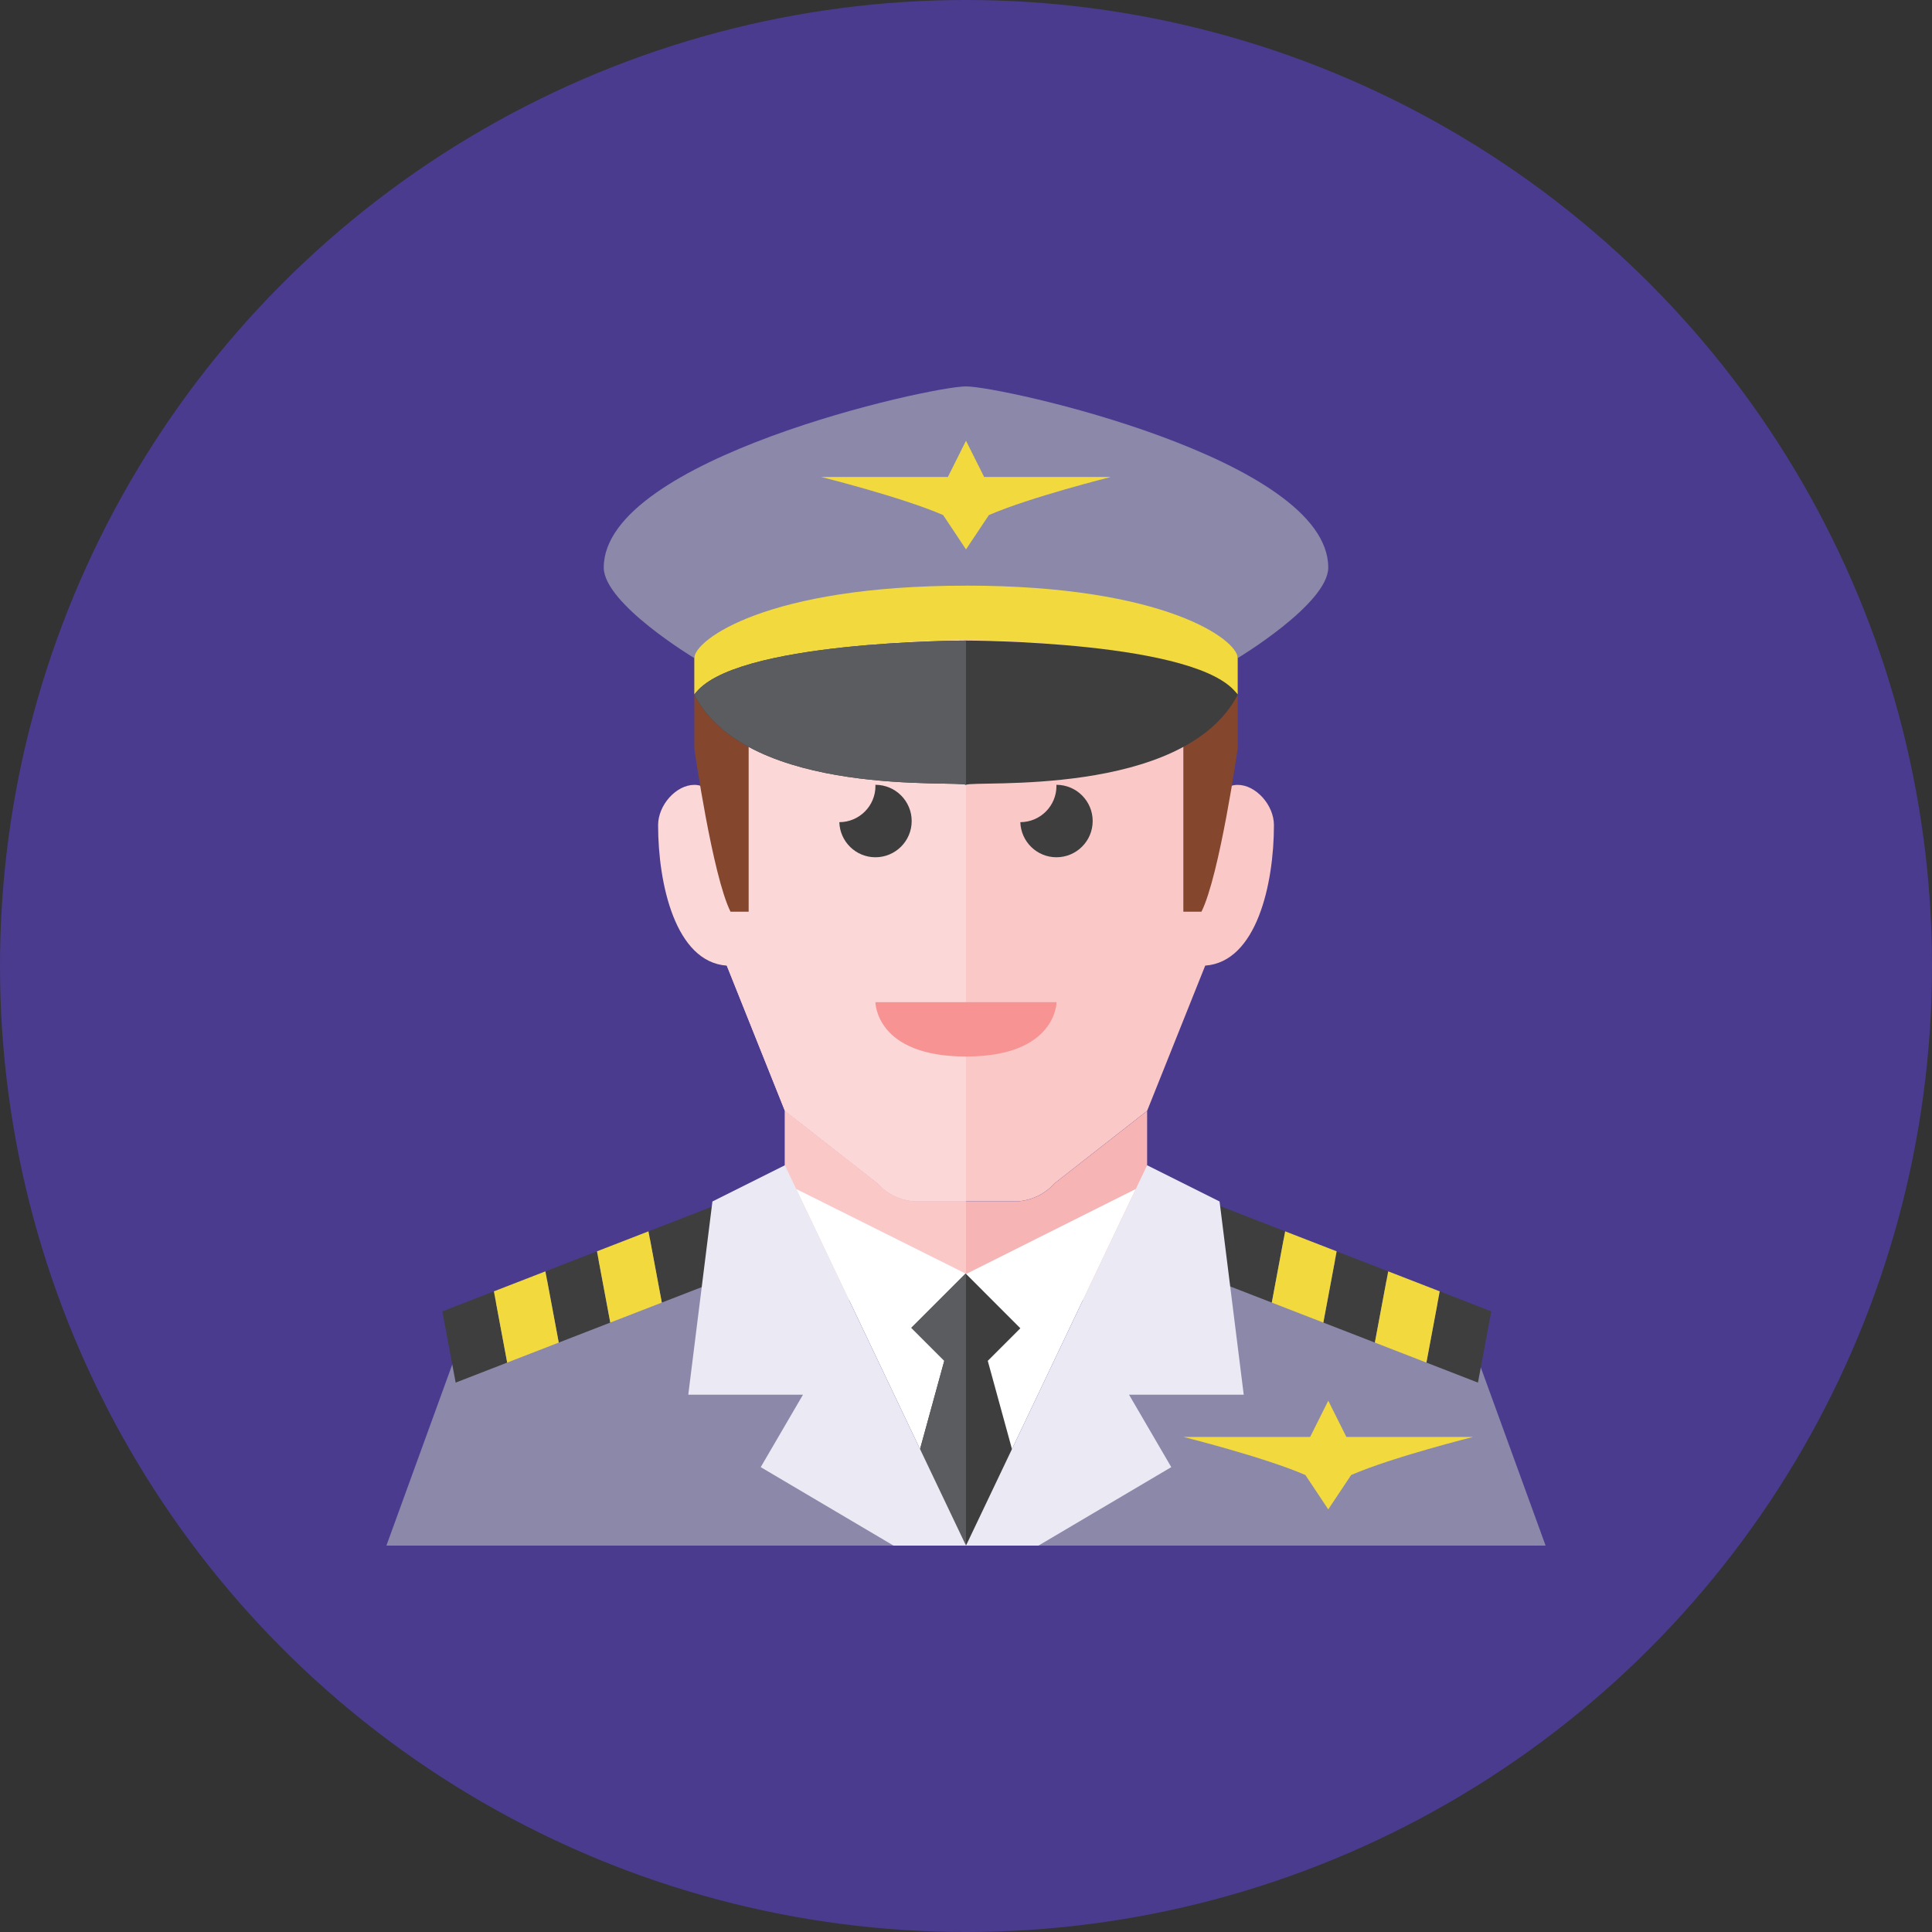 <svg xmlns="http://www.w3.org/2000/svg" width="60" height="60" viewBox="0 0 60 60">
    <rect x="0" y="0" width="60" height="60" fill="#333333" stroke="none"/>
    <g fill="none" fill-rule="evenodd">
        <circle cx="30" cy="30" r="30" fill="#4A3B8F"/>
        <g>
            <path fill="#F7B4B4" d="M19.493 25.313h-2.987c-.481 0-.939-.206-1.259-.565L12.375 22.5v2.531s0 4.219 5.625 4.219 5.625-4.219 5.625-4.219V22.5l-2.872 2.248c-.32.36-.778.564-1.26.564" transform="translate(12 12)"/>
            <path fill="#FBC8C8" d="M15.247 24.746l-2.872-2.248v2.531s0 4.22 5.625 4.22V25.31h-1.493c-.482 0-.94-.206-1.26-.565" transform="translate(12 12)"/>
            <path fill="#FFF" d="M12.726 24.925L18 36l5.274-11.075-5.265 2.637-5.283-2.637" transform="translate(12 12)"/>
            <path fill="#3E3E3F" d="M20.25 36L18.676 30.262 19.688 29.251 17.989 27.55 16.303 29.236 17.326 30.259 15.75 36z" transform="translate(12 12)"/>
            <path fill="#5B5C5F" d="M18 36L18 27.561 17.989 27.55 16.303 29.236 17.326 30.259 15.75 36z" transform="translate(12 12)"/>
            <path fill="#8B88AA" d="M0 36l2.25-6.188c.346-.75.955-1.346 1.712-1.677l7.288-2.823L18 36H0zM36 36l-2.25-6.188c-.346-.75-.955-1.346-1.712-1.677l-7.288-2.823L18 36h18z" transform="translate(12 12)"/>
            <path fill="#3E3E3F" d="M1.737 28.726L2.151 30.938 3.752 30.316 3.338 28.104zM4.938 27.483L5.352 29.695 6.953 29.074 6.539 26.861zM10.274 25.411L8.139 26.24 8.553 28.453 10.688 27.625z" transform="translate(12 12)"/>
            <path fill="#F2DA3E" d="M3.338 28.104L3.751 30.316 5.352 29.695 4.938 27.483zM6.539 26.861L6.953 29.074 8.553 28.453 8.139 26.24z" transform="translate(12 12)"/>
            <path fill="#3E3E3F" d="M34.313 28.726L33.899 30.938 32.298 30.316 32.712 28.104zM31.111 27.483L30.698 29.695 29.097 29.074 29.511 26.861zM25.776 25.411L27.911 26.24 27.497 28.453 25.362 27.625z" transform="translate(12 12)"/>
            <path fill="#F2DA3E" d="M32.712 28.104L32.298 30.316 30.698 29.695 31.112 27.483zM29.511 26.861L29.097 29.074 27.497 28.453 27.911 26.24zM29.961 33.808c1.268-.553 3.79-1.183 3.79-1.183h-3.938L29.25 31.5l-.562 1.125H24.75s2.52.63 3.79 1.183l.71 1.067.711-1.067z" transform="translate(12 12)"/>
            <path fill="#FBC8C8" d="M26.438 12.375c-.563 0-.563.625-.563.625v-1.752c-.002-1.257-.04-2.41-.205-3.434C24.635 7.322 22.395 6.75 18 6.75c-4.394 0-6.635.572-7.67 1.064-.166 1.023-.203 2.177-.205 3.434v5.625l2.25 5.625 2.872 2.248c.32.36.778.565 1.26.565h2.986c.482 0 .94-.206 1.26-.565l2.872-2.248 1.804-4.51c1.595-.114 2.134-2.533 2.134-4.363 0-.625-.563-1.25-1.125-1.25" transform="translate(12 12)"/>
            <path fill="#FBD7D7" d="M10.125 11.248V13s0-.625-.563-.625c-.562 0-1.124.625-1.124 1.25 0 1.83.538 4.25 2.133 4.364l1.804 4.51 2.872 2.247c.32.36.778.565 1.26.565H18V6.75c-4.395 0-6.635.57-7.67 1.063-.166 1.023-.203 2.177-.205 3.434" transform="translate(12 12)"/>
            <path fill="#3E3E3F" d="M16.313 13.498c0-.62-.504-1.125-1.125-1.125h-.004c0 .012.004.024.004.036 0 .62-.502 1.123-1.122 1.124.019.605.512 1.09 1.121 1.09.622 0 1.126-.504 1.126-1.125M21.934 13.498c0-.62-.504-1.125-1.125-1.125h-.003l.003.036c0 .62-.502 1.123-1.122 1.124.02.605.513 1.09 1.122 1.09.621 0 1.125-.504 1.125-1.125" transform="translate(12 12)"/>
            <path fill="#F79392" d="M15.188 19.123h5.624s0 1.688-2.812 1.688c-2.813 0-2.813-1.688-2.813-1.688" transform="translate(12 12)"/>
            <path fill="#84462D" d="M9.563 9.563v1.687s.562 3.938 1.124 5.063h.563v-6.75H9.562zM26.438 9.563v1.687s-.563 3.938-1.125 5.063h-.563v-6.75h1.688z" transform="translate(12 12)"/>
            <path fill="#8B88AA" d="M18 0C16.875 0 6.75 2.25 6.75 5.625c0 1.125 2.813 2.813 2.813 2.813 0-.34 1.687-1.688 8.437-1.688 6.75 0 8.438 1.349 8.438 1.688 0 0 2.812-1.688 2.812-2.813C29.25 2.25 19.125 0 18 0" transform="translate(12 12)"/>
            <path fill="#F2DA3E" d="M18 6.188c-6.188 0-8.438 1.687-8.438 2.25v1.124C11.25 7.875 18 7.875 18 7.875s6.75 0 8.438 1.688V8.437c0-.562-2.25-2.25-8.438-2.25M18.711 3.996c1.268-.553 3.79-1.184 3.79-1.184h-3.938L18 1.687l-.562 1.125H13.5s2.52.63 3.79 1.184L18 5.062l.711-1.066z" transform="translate(12 12)"/>
            <path fill="#3E3E3F" d="M18 7.893s-7.313 0-8.438 1.687c1.686 3.219 8.229 2.642 8.438 2.795.21-.153 6.752.424 8.438-2.795C25.313 7.893 18 7.893 18 7.893" transform="translate(12 12)"/>
            <path fill="#5B5C5F" d="M9.563 9.58c1.685 3.219 8.228 2.642 8.437 2.795V7.893s-7.313 0-8.438 1.687" transform="translate(12 12)"/>
            <path fill="#EBEAF4" d="M18 36L12.375 24.188 10.125 25.313 9.375 31.313 12.938 31.313 11.625 33.563 15.75 36zM18 36L23.625 24.188 25.875 25.313 26.625 31.313 23.063 31.313 24.375 33.563 20.25 36z" transform="translate(12 12)"/>
        </g>
    </g>
</svg>
